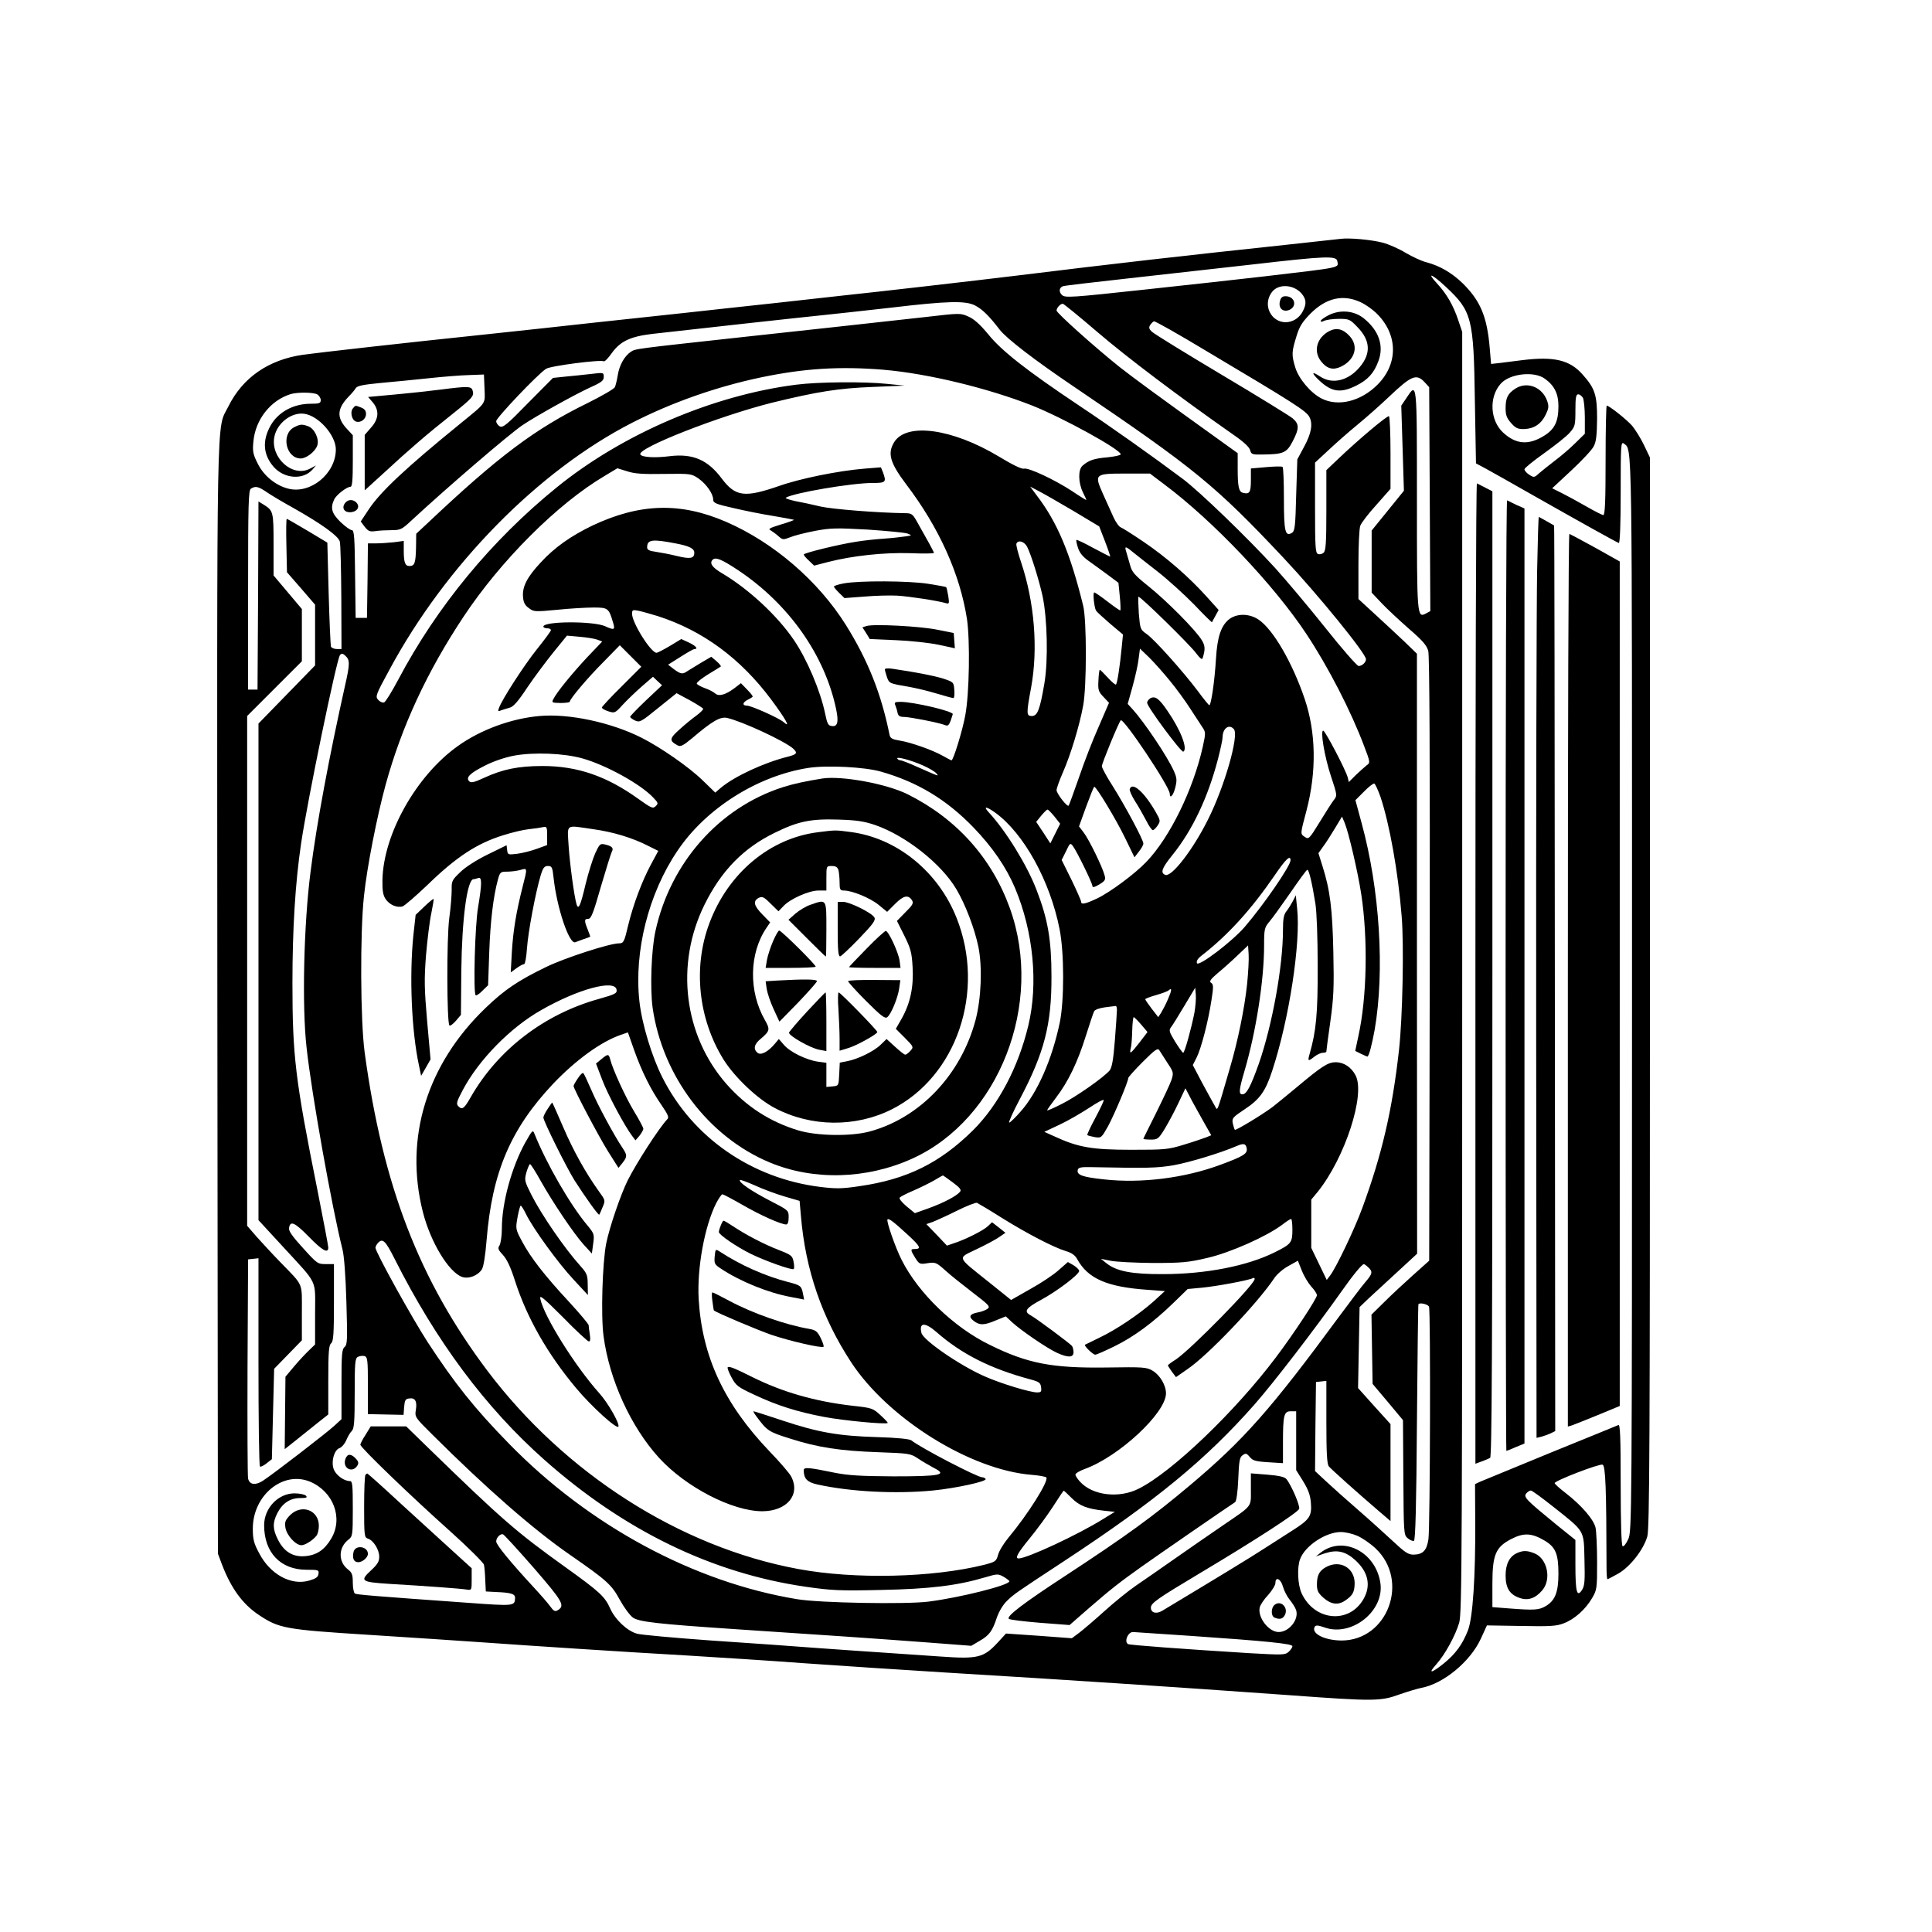<?xml version="1.0" standalone="no"?>
<!DOCTYPE svg PUBLIC "-//W3C//DTD SVG 20010904//EN"
 "http://www.w3.org/TR/2001/REC-SVG-20010904/DTD/svg10.dtd">
<svg version="1.0" xmlns="http://www.w3.org/2000/svg"
 width="1024pt" height="1024pt" viewBox="0 0 1024 1024"
 preserveAspectRatio="xMidYMid meet">
<g transform="translate(0,1024) scale(0.1,-0.1)"
fill="#000000" stroke="none">
<path d="M7105 8974 c-16 -2 -136 -15 -265 -29 -591 -63 -924 -101 -1445 -165
-204 -25 -769 -90 -915 -105 -25 -3 -187 -21 -360 -40 -173 -19 -400 -43 -505
-55 -104 -11 -314 -34 -465 -50 -151 -17 -421 -46 -600 -65 -413 -43 -853 -93
-942 -105 -184 -26 -322 -121 -398 -275 -64 -129 -60 87 -58 -3142 l3 -2938
21 -56 c49 -128 110 -211 195 -268 108 -72 139 -78 584 -106 220 -14 492 -32
605 -40 266 -19 756 -51 1090 -70 146 -9 418 -26 605 -40 187 -13 529 -36 760
-50 647 -39 1193 -75 1821 -120 448 -33 482 -32 581 4 43 15 96 31 117 35 117
22 259 139 315 261 l32 70 181 -3 c153 -3 188 -1 226 14 56 21 115 73 150 133
26 44 27 51 27 191 0 80 -4 162 -8 182 -9 43 -74 119 -158 184 -33 25 -59 49
-59 53 0 13 237 104 254 98 16 -6 20 -128 21 -545 0 -34 2 -62 5 -62 3 0 29
14 58 30 63 37 132 125 153 196 12 42 14 474 14 2884 l0 2835 -31 65 c-17 36
-46 82 -63 103 -31 35 -122 107 -135 107 -3 0 -6 -130 -6 -290 0 -212 -3 -290
-12 -290 -6 0 -45 20 -87 44 -42 24 -100 56 -130 71 l-54 27 102 95 c56 52
109 109 118 127 13 24 17 58 18 146 0 126 -11 161 -76 234 -68 78 -152 98
-321 77 -40 -5 -94 -12 -119 -15 l-46 -5 -7 84 c-14 166 -49 250 -143 343 -58
56 -121 93 -193 112 -25 6 -74 29 -110 50 -36 22 -91 46 -122 54 -63 16 -176
26 -223 20z m-17 -118 c7 -37 28 -32 -388 -81 -118 -14 -403 -45 -634 -70
-388 -42 -420 -44 -437 -29 -18 17 -16 39 5 47 7 3 161 21 342 41 181 20 482
54 669 75 382 44 438 46 443 17z m576 -137 c137 -128 147 -165 153 -599 l6
-336 56 -30 c31 -17 143 -80 248 -140 247 -140 441 -248 453 -252 6 -2 10 97
10 268 0 252 1 271 17 259 45 -38 43 89 43 -2921 0 -2802 -1 -2844 -20 -2886
-11 -24 -24 -41 -30 -37 -6 4 -10 120 -10 327 0 252 -3 319 -12 315 -7 -3
-168 -69 -358 -146 -190 -78 -358 -147 -374 -154 l-28 -13 1 -194 c2 -297 -13
-513 -38 -580 -29 -75 -66 -126 -129 -177 -66 -53 -86 -56 -39 -4 45 50 101
152 121 220 15 50 16 375 16 3448 l0 3394 -21 62 c-26 78 -61 139 -112 194
-59 64 -28 52 47 -18z m-766 -34 c26 -31 28 -55 7 -95 -32 -62 -109 -77 -156
-31 -35 36 -39 89 -9 131 33 47 114 44 158 -5z m312 -46 c25 -11 62 -37 83
-57 117 -112 120 -269 8 -381 -89 -89 -209 -118 -297 -73 -58 30 -121 105
-139 165 -20 66 -19 82 6 163 17 56 31 77 77 124 82 81 170 101 262 59z
m-2042 -18 c39 -20 76 -57 131 -129 37 -47 183 -160 401 -307 632 -428 742
-518 1104 -903 183 -195 436 -506 436 -536 0 -17 -21 -36 -39 -36 -9 1 -88 91
-176 202 -88 110 -208 253 -266 317 -147 161 -400 405 -489 472 -170 127 -376
273 -550 389 -277 185 -411 290 -482 378 -43 52 -75 81 -105 94 -42 19 -45 19
-225 -2 -391 -43 -558 -62 -958 -105 -594 -65 -581 -63 -607 -80 -34 -23 -61
-72 -69 -125 -4 -25 -11 -53 -15 -62 -5 -10 -70 -47 -144 -84 -280 -137 -474
-283 -849 -637 l-60 -56 -1 -74 c-2 -81 -7 -97 -35 -97 -23 0 -30 19 -30 82
l0 51 -52 -7 c-29 -3 -72 -6 -95 -6 l-43 0 -2 -197 -3 -198 -30 0 -30 0 -3
233 c-2 196 -5 232 -17 232 -8 0 -35 19 -60 43 -47 46 -55 74 -34 119 11 25
67 68 87 68 9 0 12 38 12 136 l0 137 -35 38 c-51 57 -48 103 12 166 16 16 33
36 38 45 8 13 37 19 130 28 66 6 181 17 255 25 74 8 171 16 215 17 l80 3 3
-74 c3 -85 13 -71 -128 -186 -289 -235 -423 -361 -485 -454 l-43 -65 21 -28
c19 -24 27 -27 57 -23 19 3 58 5 85 5 46 0 55 4 100 46 193 179 525 464 595
511 71 48 277 162 357 199 61 27 73 37 73 56 0 24 -1 24 -67 16 -38 -4 -98
-11 -135 -14 l-67 -7 -132 -133 c-113 -116 -133 -132 -150 -124 -10 6 -19 18
-19 28 0 17 220 249 264 277 23 16 290 50 306 40 5 -3 24 17 43 44 45 62 97
87 212 101 210 24 809 90 910 100 61 6 220 24 355 39 303 36 397 38 448 12z
m651 -143 c154 -132 431 -341 718 -542 54 -37 85 -66 89 -82 6 -22 11 -24 63
-23 113 1 130 8 162 69 36 69 36 92 0 123 -16 13 -186 118 -378 232 -191 114
-357 216 -368 227 -15 14 -17 22 -9 35 6 9 15 18 20 20 6 2 133 -70 284 -161
464 -276 523 -314 540 -346 19 -36 11 -86 -27 -156 l-37 -69 -6 -189 c-4 -164
-7 -190 -22 -200 -36 -22 -43 5 -43 179 0 90 -3 166 -7 170 -3 4 -43 3 -87 -1
l-81 -7 0 -62 c0 -65 -7 -76 -42 -67 -22 5 -28 32 -28 128 l0 82 -82 59 c-351
252 -473 342 -543 397 -128 102 -335 287 -335 300 0 14 20 36 33 36 5 0 89
-69 186 -152z m-1134 -198 c233 -20 551 -97 787 -190 165 -66 468 -233 468
-258 0 -5 -32 -12 -71 -16 -71 -6 -99 -16 -131 -44 -25 -21 -23 -92 2 -142 11
-22 19 -40 17 -40 -2 0 -35 20 -73 46 -93 61 -233 127 -257 120 -12 -3 -60 20
-134 65 -247 148 -489 181 -554 75 -36 -59 -22 -109 64 -223 175 -230 285
-476 322 -713 17 -115 13 -397 -9 -512 -14 -78 -63 -238 -73 -238 -2 0 -23 11
-46 24 -55 31 -171 72 -230 81 -37 6 -48 12 -52 29 -44 219 -115 397 -232 584
-146 233 -383 437 -634 546 -242 105 -457 99 -708 -19 -116 -56 -201 -116
-274 -195 -73 -78 -99 -129 -95 -182 2 -31 10 -46 31 -61 26 -20 32 -20 150
-9 67 7 154 12 193 12 77 0 81 -3 104 -82 11 -37 5 -39 -43 -17 -63 28 -327
27 -327 -2 0 -5 9 -9 20 -9 11 0 20 -4 20 -10 0 -5 -34 -51 -75 -102 -67 -84
-184 -264 -201 -312 -6 -16 -4 -18 12 -11 10 4 31 10 45 14 19 4 45 33 95 109
38 56 101 140 139 187 l70 86 67 -6 c37 -3 79 -10 93 -15 l27 -10 -81 -85
c-79 -85 -158 -181 -178 -220 -10 -19 -8 -20 38 -21 27 0 49 3 49 7 0 14 93
125 179 211 l86 88 57 -57 57 -57 -104 -104 c-58 -57 -105 -108 -105 -112 0
-5 15 -14 34 -20 34 -11 36 -10 77 35 23 25 69 69 101 97 l59 51 24 -23 24
-22 -85 -80 c-46 -44 -84 -83 -84 -87 0 -5 12 -13 26 -20 25 -11 32 -7 123 67
l97 78 69 -37 c38 -21 71 -42 72 -46 1 -4 -15 -20 -35 -35 -21 -15 -62 -48
-90 -74 -55 -49 -56 -60 -10 -85 15 -8 29 -1 76 38 108 92 149 115 185 108 80
-18 304 -122 350 -162 26 -24 21 -31 -25 -43 -128 -32 -284 -104 -358 -166
l-29 -25 -68 66 c-72 70 -222 174 -323 225 -161 81 -384 129 -540 115 -150
-13 -313 -73 -433 -159 -221 -157 -395 -467 -400 -710 -1 -55 3 -80 16 -100
21 -32 61 -49 91 -40 11 4 70 55 131 113 153 149 263 221 402 264 44 14 105
29 135 32 29 3 63 8 76 11 20 4 22 1 22 -45 l0 -50 -52 -19 c-29 -11 -76 -23
-105 -27 -50 -6 -52 -6 -55 19 l-3 26 -100 -49 c-59 -29 -119 -67 -146 -94
-43 -41 -46 -47 -45 -93 0 -27 -5 -95 -13 -152 -14 -106 -13 -553 1 -567 4 -4
19 7 34 24 l27 32 2 232 c3 277 31 487 65 487 5 0 15 3 24 6 21 8 21 -27 0
-154 -17 -96 -26 -453 -13 -467 4 -3 20 7 36 24 l30 29 6 174 c6 165 21 293
46 386 11 40 14 42 49 42 20 0 52 4 70 9 38 11 38 13 12 -89 -34 -134 -50
-231 -57 -344 l-6 -110 30 22 c17 12 35 22 41 22 5 0 12 37 15 83 6 87 45 294
72 385 13 43 20 52 39 52 21 0 24 -6 30 -62 17 -159 83 -355 115 -342 9 3 30
11 46 17 17 5 31 11 33 12 1 1 -5 18 -13 38 -19 47 -19 57 3 57 15 0 27 31 66
168 27 92 53 175 58 186 12 21 3 31 -35 40 -26 6 -29 3 -52 -46 -13 -29 -36
-102 -51 -163 -27 -115 -38 -140 -48 -109 -13 45 -35 208 -42 307 -7 124 -22
114 131 92 107 -15 208 -46 292 -89 l52 -26 -40 -74 c-47 -88 -93 -211 -119
-318 -21 -90 -25 -98 -49 -98 -50 0 -287 -77 -386 -125 -150 -73 -220 -120
-321 -217 -312 -299 -432 -690 -333 -1081 40 -159 137 -320 208 -345 34 -12
83 6 105 40 9 15 18 70 25 155 29 359 127 589 352 828 120 126 253 223 359
260 l38 13 32 -91 c41 -116 90 -214 146 -294 34 -50 41 -65 31 -75 -43 -45
-162 -229 -210 -324 -36 -72 -96 -246 -114 -334 -20 -102 -29 -383 -14 -493
31 -231 144 -479 294 -644 143 -156 389 -283 548 -283 130 1 202 87 153 183
-9 18 -61 78 -115 134 -241 252 -358 503 -376 808 -9 164 31 385 93 508 14 26
28 47 33 47 4 0 52 -25 106 -56 95 -55 205 -104 232 -104 8 0 13 13 13 38 0
37 0 37 -103 90 -96 50 -165 97 -155 108 3 2 38 -11 79 -29 41 -19 111 -45
155 -58 l82 -24 7 -80 c24 -285 111 -538 266 -775 196 -299 632 -571 957 -597
40 -3 75 -10 78 -14 12 -21 -97 -194 -201 -319 -25 -30 -50 -71 -55 -91 -10
-35 -14 -37 -74 -53 -274 -68 -685 -78 -986 -22 -626 116 -1236 506 -1647
1051 -361 480 -554 980 -650 1685 -23 168 -25 637 -4 830 16 154 69 423 115
591 85 309 219 598 412 889 198 299 499 600 748 747 l68 41 52 -16 c39 -13 84
-16 196 -14 141 2 145 1 182 -24 42 -30 78 -81 78 -112 0 -18 14 -24 108 -45
59 -14 154 -33 212 -42 58 -10 107 -19 108 -20 2 -2 -29 -13 -69 -25 -62 -19
-70 -24 -53 -32 10 -6 29 -20 41 -31 21 -18 24 -19 60 -5 21 9 80 24 132 34
85 16 113 16 280 7 102 -7 197 -16 211 -21 25 -10 24 -10 -10 -15 -19 -3 -71
-9 -115 -12 -44 -3 -109 -10 -145 -16 -93 -14 -280 -60 -280 -68 0 -4 12 -19
28 -33 l27 -26 73 19 c133 34 297 51 435 47 70 -3 127 -2 127 1 0 6 -32 64
-91 168 -22 39 -28 43 -64 43 -145 2 -382 21 -445 35 -41 10 -102 23 -135 29
-33 7 -55 15 -50 18 43 26 350 78 459 78 71 0 75 4 56 56 l-11 27 -87 -7
c-136 -11 -340 -52 -453 -92 -183 -63 -231 -57 -304 40 -74 99 -153 133 -276
118 -78 -10 -146 -6 -155 9 -20 33 420 205 700 275 238 58 350 76 531 83 l170
7 -90 9 c-121 13 -368 11 -485 -4 -442 -56 -922 -262 -1270 -545 -345 -280
-635 -632 -839 -1018 -34 -64 -68 -119 -75 -121 -8 -3 -22 3 -31 13 -17 18
-14 26 59 160 299 556 790 1055 1286 1309 211 108 447 191 685 241 231 48 418
59 650 40z m3504 -48 c50 -36 71 -80 71 -144 0 -81 -19 -122 -75 -157 -83 -52
-150 -47 -219 17 -68 64 -75 186 -13 257 47 55 179 70 236 27z m-638 -18 l24
-26 3 -593 3 -594 -22 -12 c-49 -26 -49 -21 -49 603 0 634 1 624 -56 538 l-27
-40 7 -225 7 -226 -85 -105 -86 -106 0 -164 0 -165 53 -56 c28 -30 94 -91 145
-136 72 -62 94 -88 102 -117 7 -25 9 -584 8 -1635 l-3 -1597 -85 -76 c-47 -42
-116 -106 -153 -143 l-68 -67 3 -183 3 -184 81 -96 80 -96 2 -304 c2 -298 2
-304 23 -322 12 -10 27 -16 33 -14 8 3 13 187 16 628 3 343 6 625 8 627 9 9
51 -1 56 -14 9 -23 6 -1169 -3 -1232 -9 -60 -29 -81 -79 -82 -28 0 -46 12
-110 72 -43 40 -127 116 -187 168 -60 52 -135 119 -167 149 l-58 54 2 236 3
236 28 3 27 3 0 -218 c0 -161 3 -223 13 -235 12 -15 153 -141 265 -237 l62
-53 0 257 0 257 -86 95 -86 96 4 214 4 215 49 47 c28 25 96 89 153 141 l103
95 -1 1590 0 1590 -67 65 c-38 36 -108 101 -156 145 l-87 80 0 182 c0 100 4
193 10 207 5 14 43 64 85 110 l75 85 0 190 c0 104 -4 192 -8 195 -9 5 -163
-125 -269 -226 l-63 -60 0 -213 c0 -176 -3 -215 -15 -225 -8 -7 -22 -10 -30
-6 -13 5 -15 40 -15 244 l0 240 68 63 c37 35 108 98 157 138 50 41 124 107
165 146 121 115 147 126 191 79z m-5870 -64 c10 -6 19 -20 19 -30 0 -17 -7
-20 -54 -20 -90 0 -170 -43 -211 -114 -46 -81 -41 -156 16 -221 56 -63 155
-70 205 -14 l19 22 -34 -18 c-91 -46 -208 59 -187 169 14 73 90 132 158 123
76 -10 168 -114 168 -189 0 -128 -134 -238 -252 -208 -68 17 -132 70 -163 135
-24 47 -27 64 -22 114 10 117 91 219 197 252 37 11 119 10 141 -1z m6709 -19
c5 -11 10 -58 10 -105 l0 -85 -51 -50 c-27 -27 -76 -69 -107 -92 -31 -24 -69
-54 -84 -67 -26 -24 -28 -24 -53 -8 -14 9 -25 22 -25 29 0 6 48 45 106 86 57
41 118 89 134 108 28 32 30 39 30 118 0 68 3 85 15 85 8 0 19 -9 25 -19z
m-2218 -459 c258 -193 579 -531 752 -792 116 -175 236 -408 306 -594 33 -86
33 -89 14 -102 -10 -8 -36 -31 -57 -51 l-38 -38 -6 25 c-9 36 -117 243 -129
247 -18 6 6 -138 41 -243 33 -99 33 -101 14 -125 -10 -13 -44 -66 -75 -117
-54 -88 -58 -92 -78 -78 -25 17 -25 13 9 141 54 207 50 414 -10 591 -66 194
-167 367 -243 419 -51 35 -119 35 -161 0 -40 -35 -59 -92 -66 -205 -7 -119
-26 -251 -36 -248 -3 2 -31 35 -60 75 -79 105 -232 276 -272 303 -33 23 -34
26 -41 108 -3 47 -4 87 -2 89 6 7 275 -256 307 -301 19 -25 30 -34 33 -25 15
47 14 67 -5 97 -31 52 -186 208 -281 284 -75 60 -89 77 -98 112 -6 22 -15 53
-20 69 -11 34 -6 34 34 1 17 -14 76 -60 131 -103 55 -43 142 -122 194 -175 51
-54 94 -96 95 -94 0 2 9 17 18 34 l17 31 -62 69 c-94 105 -216 211 -334 291
-59 40 -114 75 -123 78 -9 3 -26 27 -38 53 -12 26 -37 82 -56 124 -47 106 -45
108 122 108 l127 0 77 -58z m-4759 -40 c23 -16 87 -54 143 -85 149 -84 237
-148 245 -177 4 -14 7 -148 8 -297 l1 -273 -25 0 c-14 0 -28 6 -31 13 -2 7 -8
134 -12 282 l-7 269 -105 63 c-58 34 -107 63 -110 63 -3 0 -4 -64 -2 -142 l3
-141 75 -86 74 -86 0 -161 0 -161 -150 -154 -150 -154 0 -1316 0 -1316 128
-139 c191 -208 172 -169 172 -358 l0 -162 -31 -30 c-17 -16 -53 -54 -79 -85
l-47 -56 -2 -192 -2 -192 58 46 c32 26 84 67 116 93 l57 45 0 182 c0 150 3
185 15 195 12 10 15 47 15 216 l0 204 -44 0 c-42 0 -46 3 -120 85 -56 61 -77
91 -74 106 6 41 29 31 104 -45 73 -75 104 -92 104 -58 0 9 -27 150 -59 312
-116 578 -131 704 -131 1090 0 286 15 531 46 740 34 230 188 975 206 998 9 10
15 9 29 -4 24 -22 24 -43 -2 -157 -84 -376 -151 -733 -183 -988 -36 -278 -46
-712 -21 -932 27 -248 135 -850 190 -1068 9 -34 17 -140 21 -280 6 -201 5
-225 -9 -238 -15 -12 -17 -39 -17 -198 l0 -185 -38 -35 c-40 -37 -320 -253
-378 -291 -40 -26 -71 -22 -79 11 -3 12 -4 279 -3 592 l3 570 28 3 27 3 0
-550 c0 -302 3 -552 8 -554 4 -3 20 5 35 17 l28 22 6 240 6 239 74 76 73 75 0
146 c0 165 11 139 -114 268 -40 41 -96 102 -125 134 l-51 59 0 1351 0 1351
145 145 145 145 0 138 0 139 -75 89 -75 89 0 163 c0 174 -1 180 -52 212 l-28
17 -2 -498 -3 -499 -25 0 -25 0 0 528 c0 458 2 529 15 537 24 15 39 12 83 -18z
m4273 -98 l140 -84 31 -80 c17 -44 29 -80 27 -80 -2 0 -43 21 -90 46 -47 26
-87 45 -89 42 -2 -2 2 -22 9 -43 10 -29 28 -49 63 -73 26 -19 71 -51 99 -72
l52 -39 7 -71 c4 -39 5 -73 3 -75 -2 -2 -32 19 -67 46 -35 27 -67 49 -71 49
-9 0 -1 -78 9 -96 3 -6 37 -37 74 -69 l69 -58 -7 -71 c-9 -94 -23 -187 -30
-194 -3 -3 -22 13 -43 36 -21 23 -40 42 -43 42 -2 0 -6 -25 -7 -56 -3 -51 0
-60 27 -88 l29 -31 -54 -125 c-31 -69 -78 -190 -105 -270 -28 -79 -52 -147
-55 -150 -8 -8 -63 63 -64 82 0 9 15 52 34 95 41 93 88 249 107 353 19 101 19
455 0 530 -68 277 -137 442 -246 584 l-35 47 42 -22 c24 -12 106 -59 184 -105z
m-2106 -174 c74 -14 100 -27 100 -50 0 -30 -21 -34 -92 -17 -35 9 -84 18 -110
22 -36 5 -48 10 -48 24 0 41 26 45 150 21z m1864 -18 c21 -41 63 -176 82 -262
25 -120 30 -337 10 -459 -24 -142 -37 -176 -67 -176 -29 0 -30 11 -4 150 38
207 18 453 -53 665 -16 47 -27 91 -25 98 8 22 42 13 57 -16z m-1532 -124 c270
-180 460 -451 520 -738 14 -68 7 -93 -24 -88 -18 2 -24 13 -34 63 -25 122 -97
292 -167 394 -88 129 -239 269 -379 352 -53 31 -69 54 -51 72 16 16 47 3 135
-55z m-424 -244 c238 -77 437 -224 599 -441 78 -105 107 -157 66 -120 -24 21
-171 87 -194 87 -26 0 -24 17 4 31 12 6 24 13 26 16 3 2 -10 19 -29 38 l-33
34 -31 -24 c-50 -38 -86 -48 -106 -30 -9 8 -34 21 -55 28 -21 8 -40 18 -42 24
-2 5 25 27 59 48 35 21 65 40 68 42 3 3 -7 15 -23 29 l-27 23 -53 -31 c-28
-17 -61 -37 -72 -44 -27 -19 -36 -18 -73 9 l-31 24 65 41 c36 23 69 42 75 42
22 0 6 18 -31 35 l-39 18 -61 -37 c-34 -20 -65 -36 -70 -36 -30 0 -130 159
-130 207 0 20 4 22 33 16 17 -3 65 -17 105 -29z m2714 -344 c34 -41 81 -106
106 -145 25 -38 54 -83 64 -98 19 -28 19 -31 3 -105 -51 -228 -175 -481 -299
-610 -60 -63 -192 -161 -261 -194 -64 -30 -85 -34 -85 -17 0 6 -23 58 -51 116
l-52 105 23 46 c21 45 23 46 37 27 21 -28 103 -196 103 -211 0 -9 11 -7 36 8
30 18 35 25 29 47 -10 42 -83 192 -111 228 l-25 33 38 105 c21 57 40 105 43
105 11 0 115 -172 162 -269 l51 -105 23 30 c13 16 24 35 24 43 0 20 -97 201
-164 307 -31 48 -56 95 -56 103 0 15 88 229 100 243 13 17 260 -352 260 -389
0 -30 19 -9 29 32 10 40 9 52 -8 90 -33 74 -154 255 -219 327 l-25 27 26 93
c14 51 29 117 32 147 l7 53 50 -48 c27 -27 77 -83 110 -124z m338 -255 c28
-33 -50 -306 -138 -480 -80 -160 -192 -305 -226 -292 -27 11 -18 36 38 105
107 133 188 305 241 507 14 54 25 106 25 117 0 48 35 73 60 43z m-3452 -155
c124 -35 308 -136 375 -208 26 -27 27 -31 12 -45 -14 -14 -22 -11 -92 39 -168
121 -324 174 -507 174 -128 0 -211 -17 -309 -62 -52 -24 -70 -29 -80 -19 -20
20 4 43 83 83 45 23 107 44 155 53 104 19 265 13 363 -15z m1804 -37 c32 -14
63 -33 70 -41 15 -18 21 -20 -97 32 -44 20 -85 36 -92 36 -6 0 -14 4 -17 9 -9
14 73 -8 136 -36z m-222 -33 c193 -55 347 -148 490 -296 101 -105 173 -210
220 -321 97 -231 124 -506 70 -730 -53 -220 -158 -419 -292 -553 -176 -174
-351 -261 -603 -297 -93 -14 -125 -14 -207 -4 -364 45 -677 262 -837 580 -56
110 -109 285 -122 404 -29 264 48 571 202 798 150 224 424 397 694 439 98 15
299 5 385 -20z m2647 -134 c48 -145 93 -394 112 -631 13 -152 5 -542 -14 -710
-36 -322 -91 -556 -195 -839 -42 -114 -137 -312 -169 -355 l-19 -25 -41 85
-41 85 0 128 0 128 34 41 c144 179 254 515 201 617 -22 43 -62 70 -105 70 -42
0 -74 -21 -210 -135 -47 -39 -103 -85 -125 -102 -53 -40 -195 -126 -200 -121
-3 3 -7 18 -11 34 -5 27 -1 32 62 74 81 53 112 97 147 205 90 273 152 679 132
861 l-7 69 -15 -30 c-9 -17 -24 -41 -34 -54 -15 -18 -19 -41 -19 -100 0 -193
-57 -505 -128 -709 -44 -123 -65 -162 -87 -162 -20 0 -19 21 10 120 62 209
105 484 105 669 0 87 2 95 28 126 15 17 65 87 111 153 46 67 86 122 90 122 9
0 25 -68 43 -180 7 -44 12 -181 12 -330 1 -251 -8 -345 -43 -467 -11 -38 -8
-40 26 -13 14 11 34 20 44 20 11 0 19 3 19 7 0 4 9 75 21 158 18 128 20 183
16 370 -5 228 -17 327 -58 456 l-21 67 24 34 c14 18 42 62 63 97 l38 63 14
-33 c21 -51 70 -260 88 -379 36 -236 30 -547 -15 -750 l-17 -80 30 -15 c17 -8
32 -15 34 -15 8 0 23 55 39 142 54 312 27 744 -69 1095 l-33 122 45 45 c25 26
50 45 55 43 5 -2 20 -34 33 -71z m-2041 -84 c151 -110 290 -362 340 -617 25
-125 25 -379 1 -495 -41 -195 -118 -371 -208 -472 -28 -32 -55 -58 -60 -58 -5
0 20 56 56 124 130 246 169 396 168 651 0 193 -19 303 -79 458 -50 131 -161
311 -252 410 -33 35 -16 35 34 -1z m313 -20 l30 -38 -26 -52 -26 -52 -37 57
-38 57 26 32 c15 18 30 33 34 33 3 1 20 -16 37 -37z m1251 -232 c0 -29 -140
-233 -242 -352 -67 -78 -246 -214 -254 -193 -4 10 4 24 22 38 142 110 264 244
391 429 58 85 83 109 83 78z m-230 -655 c-14 -132 -49 -302 -91 -445 -74 -253
-64 -228 -81 -200 -8 14 -38 68 -66 120 l-50 95 20 39 c24 47 62 192 79 305
11 70 11 84 -2 92 -11 7 -4 18 36 52 28 23 75 65 105 94 l55 52 3 -47 c2 -26
-2 -96 -8 -157z m-3342 -31 c3 -19 -8 -24 -92 -48 -290 -80 -537 -269 -681
-521 -34 -60 -45 -69 -65 -49 -13 13 -11 23 23 87 84 159 252 331 415 423 195
112 392 165 400 108z m2922 -51 c-11 -26 -28 -58 -36 -71 l-15 -23 -35 45
c-19 25 -34 47 -34 50 0 3 26 13 58 22 31 9 61 20 66 25 19 17 17 0 -4 -48z
m141 -69 c-16 -82 -52 -214 -60 -214 -3 0 -22 26 -42 58 -32 53 -35 61 -22 78
8 10 40 62 71 114 l57 95 3 -37 c2 -21 -2 -63 -7 -94z m-411 14 c0 -12 -5 -85
-11 -163 -8 -103 -16 -145 -28 -159 -32 -37 -177 -139 -253 -177 -43 -22 -78
-37 -78 -34 0 3 21 33 47 67 65 85 115 189 158 327 20 64 40 123 44 131 5 9
29 17 57 21 27 3 52 7 57 7 4 1 7 -8 7 -20z m129 -79 l33 -39 -42 -55 c-47
-60 -55 -66 -47 -32 4 12 7 55 8 95 1 39 5 72 8 71 3 0 21 -18 40 -40z m139
-203 c32 -48 33 -52 21 -90 -7 -21 -44 -99 -81 -174 -37 -74 -68 -136 -68
-138 0 -2 18 -4 39 -4 37 0 41 3 75 58 19 32 52 93 72 136 l37 78 36 -69 c21
-37 51 -93 69 -124 l32 -56 -27 -11 c-16 -6 -68 -24 -118 -39 -85 -26 -101
-27 -280 -27 -206 0 -281 13 -404 70 l-56 25 81 38 c45 21 115 62 158 90 42
28 76 46 76 40 0 -7 -21 -50 -46 -97 -25 -46 -43 -86 -41 -88 3 -3 20 -7 40
-11 34 -5 35 -4 70 58 33 61 107 236 107 255 0 5 35 44 77 86 66 66 80 75 88
61 6 -9 25 -39 43 -67z m420 -454 c4 -27 -19 -41 -138 -85 -190 -71 -422 -100
-618 -78 -113 12 -145 23 -140 49 3 14 15 17 68 16 306 -6 350 -5 440 10 85
15 252 66 335 102 37 16 49 13 53 -14z m-1558 -179 c39 -29 47 -40 38 -50 -19
-23 -89 -59 -166 -87 l-73 -26 -45 37 c-27 23 -40 41 -35 46 6 6 38 22 73 37
35 15 83 39 108 53 25 15 46 27 48 27 1 0 25 -17 52 -37z m260 -188 c135 -84
274 -156 339 -176 31 -9 49 -22 60 -42 57 -104 158 -148 371 -163 l94 -7 -59
-54 c-76 -68 -199 -151 -290 -194 -38 -19 -72 -35 -74 -36 -8 -5 42 -53 54
-53 7 0 52 20 101 44 103 50 207 127 314 231 l75 73 75 7 c76 7 254 40 271 51
5 3 9 0 9 -5 0 -29 -337 -372 -417 -426 -24 -15 -43 -29 -43 -32 0 -2 10 -17
21 -33 l22 -29 59 41 c109 73 370 347 461 482 14 22 48 51 76 66 l50 28 21
-53 c11 -28 34 -66 50 -84 17 -18 30 -38 30 -46 0 -17 -122 -203 -218 -330
-215 -286 -550 -607 -726 -695 -104 -53 -244 -37 -311 36 -14 15 -25 32 -25
38 0 7 22 20 49 30 181 65 431 297 431 401 0 43 -32 97 -71 120 -32 19 -49 20
-244 17 -288 -4 -419 21 -619 120 -191 93 -378 274 -467 450 -33 65 -83 208
-75 215 7 7 33 -13 109 -83 65 -60 72 -74 35 -74 -23 0 -23 -5 3 -47 21 -33
24 -35 66 -28 41 6 46 4 94 -39 27 -25 93 -77 145 -117 86 -66 94 -74 78 -86
-10 -7 -32 -16 -51 -19 -44 -8 -51 -23 -22 -45 31 -24 55 -24 118 3 l52 21 32
-30 c46 -43 188 -140 239 -163 59 -27 88 -26 88 3 0 12 -4 27 -8 33 -9 12
-190 147 -220 163 -37 20 -25 38 55 81 85 46 203 135 203 154 0 6 -14 20 -30
30 l-30 17 -49 -43 c-26 -24 -94 -69 -150 -100 l-102 -58 -117 94 c-174 139
-169 125 -68 174 47 22 101 51 120 64 l35 24 -35 28 -36 28 -22 -21 c-24 -23
-120 -71 -179 -90 l-38 -13 -54 57 -55 57 32 11 c18 7 76 33 128 59 52 26 101
45 108 43 6 -3 66 -38 132 -80z m1540 -63 c0 -68 -6 -76 -95 -120 -145 -72
-365 -115 -590 -115 -165 -1 -248 15 -301 58 l-29 23 50 -10 c28 -6 129 -11
225 -12 155 0 188 3 290 27 121 28 312 113 395 175 22 17 43 31 48 31 4 1 7
-25 7 -57z m-4760 -151 c222 -441 483 -791 795 -1068 423 -375 888 -601 1385
-673 138 -20 183 -22 400 -17 257 5 404 23 552 67 64 19 68 19 97 3 17 -10 31
-21 31 -24 0 -21 -263 -87 -430 -108 -119 -15 -577 -7 -695 13 -548 90 -1103
390 -1526 823 -184 188 -288 319 -432 539 -83 128 -277 478 -277 501 0 6 7 19
16 28 23 22 38 7 84 -84z m5162 -48 c25 -23 23 -34 -16 -79 -18 -21 -80 -103
-137 -180 -362 -492 -506 -656 -794 -898 -195 -164 -332 -264 -660 -479 -222
-145 -312 -214 -298 -227 4 -5 79 -14 165 -21 l157 -12 103 90 c120 104 163
137 278 219 87 62 476 330 496 342 7 4 14 51 17 121 4 97 7 117 23 128 17 12
21 11 38 -9 15 -19 30 -24 97 -28 l79 -5 0 106 c0 148 5 169 41 169 l29 0 0
-156 0 -156 37 -59 c27 -44 38 -74 41 -114 6 -70 -7 -89 -95 -145 -37 -24
-106 -68 -153 -98 -69 -45 -243 -151 -541 -330 -31 -18 -59 -10 -59 17 0 24
29 45 265 186 290 173 515 319 521 338 5 17 -41 125 -68 158 -9 11 -39 18
-100 23 l-88 7 0 -84 c0 -98 12 -82 -150 -193 -63 -43 -176 -121 -250 -173
-74 -52 -168 -117 -209 -145 -41 -28 -116 -89 -168 -136 -52 -47 -112 -98
-133 -114 l-39 -29 -174 13 -175 12 -43 -47 c-75 -81 -105 -89 -302 -75 -78 5
-209 14 -292 20 -82 5 -244 17 -360 25 -115 9 -370 27 -565 40 -195 14 -372
30 -393 36 -52 14 -116 74 -143 134 -28 63 -55 88 -239 220 -259 186 -332 249
-726 632 l-116 113 -94 0 -94 0 -27 -44 c-16 -24 -28 -48 -28 -53 0 -15 269
-274 475 -458 96 -86 177 -167 180 -178 3 -12 6 -49 7 -82 l3 -60 55 -3 c78
-3 100 -10 100 -30 -1 -45 -3 -45 -251 -27 -504 36 -588 43 -598 49 -6 4 -11
30 -11 58 0 42 -4 53 -26 70 -52 41 -51 115 2 157 23 18 24 22 24 165 0 125
-2 146 -15 146 -31 0 -72 30 -85 60 -17 40 1 106 30 115 11 4 27 22 35 41 8
19 21 42 30 50 12 13 15 47 15 199 0 160 2 185 16 193 9 5 25 7 35 5 17 -5 19
-18 19 -157 l0 -151 95 -2 94 -2 3 42 c3 36 7 43 27 45 31 5 43 -15 35 -61 -6
-37 -4 -40 88 -131 285 -284 537 -504 728 -636 196 -136 221 -158 265 -239 22
-40 53 -82 69 -94 32 -23 128 -34 546 -62 399 -26 790 -53 1026 -71 l222 -17
44 26 c52 30 68 52 92 125 11 31 32 67 53 87 37 36 44 41 303 211 485 319 753
539 1010 831 102 116 320 400 460 598 61 87 109 145 119 145 2 0 13 -7 23 -17z
m-2291 -341 c135 -119 290 -197 504 -254 43 -12 50 -17 53 -41 3 -23 0 -27
-21 -27 -38 0 -192 47 -278 85 -132 58 -325 191 -335 230 -14 56 18 58 77 7z
m-3318 -795 c124 -52 177 -193 113 -301 -35 -60 -77 -89 -140 -94 -64 -5 -111
24 -143 88 -28 55 -29 89 -3 140 27 53 68 80 121 80 34 0 40 3 30 13 -6 6 -34
12 -60 12 -86 0 -161 -78 -161 -169 0 -145 87 -236 225 -236 63 0 66 -1 63
-22 -2 -17 -14 -25 -48 -35 -97 -29 -209 33 -267 146 -28 52 -33 74 -33 129 0
177 160 308 303 249z m4036 -86 c42 -42 82 -58 173 -68 l57 -6 -62 -38 c-131
-82 -403 -209 -448 -209 -21 0 -5 29 59 107 37 45 92 120 122 166 30 47 56 86
58 86 1 1 20 -17 41 -38z m2551 -45 c173 -137 164 -123 168 -282 3 -114 1
-139 -13 -161 -27 -41 -35 -12 -35 133 l0 132 -97 78 c-164 134 -179 149 -164
168 7 9 19 16 25 16 6 0 58 -38 116 -84z m-1036 -156 c26 -11 68 -40 96 -66
183 -171 66 -489 -180 -489 -92 1 -163 38 -141 74 6 8 18 7 52 -5 144 -51 319
89 295 238 -26 164 -198 250 -316 159 l-25 -20 47 16 c64 21 109 11 160 -35
70 -63 86 -135 45 -207 -76 -134 -260 -117 -328 30 -21 45 -25 138 -8 182 26
70 136 143 216 143 23 0 62 -9 87 -20z m-4365 -170 c153 -177 167 -200 128
-224 -15 -9 -22 -6 -40 19 -12 17 -53 64 -91 105 -120 130 -196 222 -196 240
0 20 21 42 36 38 6 -2 79 -82 163 -178z m5357 145 c59 -35 74 -70 74 -177 0
-97 -18 -142 -68 -171 -36 -21 -61 -22 -193 -12 l-89 7 0 122 c0 156 17 196
100 239 66 34 108 32 176 -8z m-1386 -245 c6 -21 22 -52 35 -68 13 -16 29 -40
34 -54 18 -49 -35 -118 -92 -118 -53 0 -113 79 -100 131 3 13 23 43 45 66 21
24 38 52 38 63 0 36 29 22 40 -20z m-495 -260 c408 -28 545 -42 545 -55 0 -7
-9 -20 -20 -30 -19 -17 -31 -17 -208 -7 -356 22 -635 43 -643 48 -22 13 -1 64
26 64 5 0 141 -9 300 -20z"/>
<path d="M7820 5082 l0 -2600 33 12 c17 6 38 15 45 19 9 7 12 531 12 2566 l0
2557 -37 19 c-21 11 -41 21 -45 23 -5 2 -8 -1166 -8 -2596z"/>
<path d="M7980 5071 c0 -1387 2 -2521 4 -2521 2 0 25 9 50 20 l46 19 0 2478 0
2478 -43 19 c-23 11 -45 22 -49 24 -5 2 -8 -1131 -8 -2517z"/>
<path d="M8147 7213 c-3 -159 -6 -1257 -5 -2441 l2 -2153 25 6 c15 4 37 12 50
18 l24 12 -2 2399 c-1 1320 -2 2400 -4 2401 -35 20 -79 45 -81 45 -2 0 -6
-129 -9 -287z"/>
<path d="M8310 5044 l0 -2365 21 6 c12 4 74 29 138 55 l116 48 0 2238 0 2238
-130 73 c-71 39 -133 72 -137 73 -5 0 -8 -1065 -8 -2366z"/>
<path d="M6784 8644 c-10 -38 17 -61 51 -46 42 20 27 72 -22 72 -16 0 -25 -8
-29 -26z"/>
<path d="M7043 8570 c-24 -12 -43 -26 -43 -31 0 -6 8 -5 19 1 11 5 46 10 77
10 55 0 59 -2 100 -45 67 -69 71 -138 13 -208 -62 -76 -148 -96 -213 -52 -45
30 -47 19 -3 -22 65 -61 113 -68 195 -27 61 30 94 66 117 128 32 82 4 164 -77
229 -51 41 -125 47 -185 17z"/>
<path d="M7045 8485 c-66 -35 -85 -106 -44 -159 32 -41 64 -49 105 -30 76 36
97 109 47 163 -35 38 -69 46 -108 26z"/>
<path d="M2335 8175 c-55 -7 -164 -19 -242 -26 l-142 -13 25 -29 c35 -42 32
-88 -10 -134 l-33 -38 0 -147 0 -147 101 92 c135 125 232 208 357 307 114 91
123 101 114 130 -7 23 -23 24 -170 5z"/>
<path d="M1870 8075 c-15 -18 -6 -61 16 -69 25 -9 54 12 54 40 0 17 -8 27 -26
34 -32 12 -29 13 -44 -5z"/>
<path d="M1830 7575 c-20 -24 -8 -50 24 -50 36 0 56 26 37 49 -17 20 -45 21
-61 1z"/>
<path d="M4473 7148 c-29 -5 -53 -13 -53 -17 0 -4 13 -19 28 -34 l28 -27 105
8 c57 5 136 7 174 5 65 -4 216 -27 259 -40 17 -5 18 -1 12 38 -4 24 -9 45 -11
47 -2 2 -45 10 -97 18 -104 16 -365 17 -445 2z"/>
<path d="M4593 6922 l-22 -7 20 -31 19 -31 138 -6 c75 -3 177 -14 225 -24 l88
-19 -3 40 -3 41 -85 17 c-91 19 -341 32 -377 20z"/>
<path d="M4690 6692 c0 -5 5 -23 11 -41 12 -33 13 -34 115 -51 34 -6 99 -21
145 -35 46 -14 88 -25 92 -25 5 0 7 19 5 43 -3 41 -4 42 -58 60 -49 15 -127
31 -267 52 -25 4 -43 3 -43 -3z"/>
<path d="M4745 6503 c4 -10 10 -28 12 -40 4 -18 12 -23 37 -23 33 -1 191 -32
217 -44 13 -5 19 1 28 25 6 18 11 33 11 34 0 16 -209 65 -277 65 -30 0 -34 -3
-28 -17z"/>
<path d="M2249 5435 l-46 -44 -12 -108 c-22 -217 -10 -508 30 -692 l11 -53 25
43 25 44 -18 202 c-15 173 -16 222 -6 350 7 81 19 181 28 222 8 40 14 75 12
76 -2 2 -24 -16 -49 -40z"/>
<path d="M3187 4626 l-28 -23 32 -84 c30 -80 119 -246 159 -299 l18 -24 21 24
c11 14 20 30 21 37 0 6 -22 48 -49 92 -46 76 -114 224 -127 277 -8 29 -12 29
-47 0z"/>
<path d="M3063 4525 c-13 -19 -23 -37 -23 -41 0 -15 134 -269 183 -347 l55
-87 21 26 c26 33 26 41 1 79 -44 65 -131 226 -165 306 -20 46 -39 87 -43 91
-4 4 -17 -8 -29 -27z"/>
<path d="M2903 4363 c-13 -19 -23 -40 -23 -46 0 -19 124 -268 165 -333 55 -86
126 -186 131 -182 2 2 10 20 18 40 15 35 15 36 -20 84 -70 98 -135 214 -189
340 -30 70 -56 128 -58 130 -1 1 -12 -14 -24 -33z"/>
<path d="M2785 4186 c-73 -131 -125 -321 -125 -457 0 -38 -6 -78 -12 -89 -11
-17 -8 -24 18 -52 21 -23 41 -65 64 -138 63 -195 171 -385 324 -568 82 -98
218 -221 224 -203 6 18 -56 126 -101 176 -128 143 -293 406 -313 500 -6 25 13
10 120 -97 69 -71 131 -128 137 -128 8 0 9 13 5 38 -3 20 -6 42 -6 48 0 6 -47
62 -105 125 -129 139 -202 233 -248 319 -34 64 -35 66 -24 128 6 34 14 62 17
62 3 0 16 -20 28 -45 37 -76 172 -262 252 -347 l76 -82 -1 56 c0 49 -5 60 -37
96 -85 94 -208 273 -263 382 -35 70 -36 75 -25 116 7 24 16 44 19 44 4 0 29
-39 55 -86 65 -116 176 -281 229 -340 l44 -48 7 52 c7 51 5 54 -33 100 -90
108 -214 323 -278 482 -9 23 -11 21 -48 -44z"/>
<path d="M3820 3744 c-6 -14 -10 -29 -10 -34 0 -14 93 -78 168 -115 79 -39
221 -89 229 -81 3 3 3 20 -1 39 -6 31 -12 36 -79 62 -78 30 -177 82 -244 127
-23 15 -44 28 -48 28 -3 0 -10 -12 -15 -26z"/>
<path d="M3788 3580 c-3 -37 -1 -42 33 -64 100 -67 250 -128 369 -150 l72 -14
-6 31 c-8 41 -12 45 -79 62 -121 31 -255 91 -360 160 -25 16 -25 16 -29 -25z"/>
<path d="M3776 3343 c3 -27 7 -48 8 -49 17 -13 228 -102 302 -128 100 -34 270
-73 279 -64 3 2 -4 23 -15 46 -17 34 -26 42 -58 48 -130 22 -305 84 -428 150
-45 24 -84 44 -88 44 -4 0 -4 -21 0 -47z"/>
<path d="M3857 2993 c-3 -3 6 -27 20 -53 24 -45 34 -52 122 -93 119 -56 226
-90 369 -117 99 -19 328 -41 337 -32 2 2 -16 21 -38 41 -40 37 -46 39 -147 50
-201 23 -374 73 -534 153 -94 47 -122 58 -129 51z"/>
<path d="M4009 2733 c57 -77 65 -82 176 -117 149 -48 268 -66 470 -73 164 -6
171 -7 210 -33 22 -15 60 -37 84 -50 75 -37 38 -45 -214 -45 -173 1 -239 5
-310 19 -141 29 -165 31 -165 13 0 -44 18 -63 72 -75 177 -39 415 -51 613 -32
120 12 287 48 279 61 -3 5 -11 9 -18 9 -26 0 -328 157 -376 196 -10 7 -74 14
-180 17 -205 6 -314 25 -503 88 -81 27 -150 49 -153 49 -3 0 4 -12 15 -27z"/>
<path d="M8033 8181 c-41 -26 -53 -49 -53 -105 0 -36 6 -52 29 -78 25 -28 36
-33 71 -32 51 2 89 27 113 77 15 31 17 43 8 70 -25 75 -106 107 -168 68z"/>
<path d="M1558 7975 c-70 -38 -42 -165 36 -165 29 0 75 35 87 67 13 34 -13 90
-46 103 -34 13 -44 12 -77 -5z"/>
<path d="M6097 6539 c-9 -6 -17 -16 -17 -24 0 -21 181 -265 192 -259 24 15
-13 113 -84 216 -44 65 -65 81 -91 67z"/>
<path d="M5988 6058 c-3 -7 10 -35 27 -63 18 -27 44 -74 59 -102 14 -29 31
-53 36 -53 5 0 17 11 26 25 15 23 15 27 -11 72 -61 106 -124 161 -137 121z"/>
<path d="M4360 6114 c-93 -15 -153 -28 -210 -46 -338 -108 -597 -401 -676
-763 -22 -99 -29 -304 -15 -406 52 -362 295 -684 620 -820 232 -97 513 -90
756 20 460 209 699 821 518 1326 -96 267 -282 475 -542 605 -112 56 -348 99
-451 84z m279 -247 c163 -57 350 -205 430 -340 49 -83 97 -210 117 -307 21
-106 15 -270 -15 -385 -77 -290 -293 -519 -561 -592 -99 -27 -282 -24 -380 6
-151 46 -275 127 -380 246 -226 258 -272 634 -116 950 89 180 206 300 372 381
124 61 191 75 339 70 96 -3 135 -9 194 -29z"/>
<path d="M4335 5829 c-255 -32 -476 -217 -575 -482 -88 -234 -59 -507 75 -723
59 -94 180 -209 272 -257 192 -101 427 -103 619 -7 345 174 499 626 344 1015
-97 245 -316 423 -560 455 -84 11 -80 11 -175 -1z m109 -201 c3 -13 6 -42 6
-65 0 -38 3 -43 23 -43 44 0 140 -40 184 -76 l45 -37 43 43 c44 44 69 49 89
18 9 -15 3 -26 -35 -63 l-45 -46 39 -78 c34 -69 40 -90 44 -168 6 -104 -12
-190 -58 -272 l-31 -54 48 -48 c47 -47 47 -49 29 -69 -10 -11 -22 -20 -27 -20
-5 0 -29 19 -54 42 l-45 41 -32 -31 c-36 -35 -123 -77 -179 -87 l-37 -7 -3
-62 c-3 -61 -3 -61 -35 -64 l-33 -3 0 64 0 64 -45 6 c-62 9 -149 52 -180 89
l-27 31 -21 -25 c-36 -43 -74 -63 -92 -48 -24 20 -18 46 18 75 48 41 49 49 22
97 -88 152 -85 355 8 491 l19 28 -41 42 c-46 47 -51 71 -20 88 19 9 27 6 63
-30 l42 -41 25 26 c35 39 136 84 187 84 l42 0 0 65 c0 65 0 65 29 65 21 0 30
-6 35 -22z"/>
<path d="M4294 5444 c-23 -8 -58 -29 -79 -47 l-36 -32 97 -97 c54 -54 99 -98
101 -98 2 0 3 65 3 145 0 164 3 160 -86 129z"/>
<path d="M4440 5315 c0 -110 3 -145 13 -144 6 1 52 44 102 96 74 77 88 97 79
111 -14 24 -131 82 -166 82 l-28 0 0 -145z"/>
<path d="M4098 5253 c-14 -32 -29 -78 -33 -101 l-7 -42 129 0 c72 0 133 3 136
6 6 6 -174 185 -193 192 -4 1 -18 -23 -32 -55z"/>
<path d="M4593 5212 c-51 -52 -93 -96 -93 -98 0 -2 61 -4 136 -4 l137 0 -5 38
c-6 44 -58 156 -73 158 -5 0 -52 -42 -102 -94z"/>
<path d="M4121 5043 l-63 -4 6 -42 c4 -23 20 -71 37 -107 l30 -65 100 102 c54
57 99 107 99 113 0 10 -66 11 -209 3z"/>
<path d="M4495 5040 c-2 -3 41 -51 95 -105 81 -81 101 -96 113 -86 21 17 56
103 63 153 l6 43 -136 1 c-75 1 -139 -2 -141 -6z"/>
<path d="M4278 4879 c-51 -55 -94 -106 -96 -112 -3 -16 114 -83 161 -91 l37
-7 0 156 c0 85 -2 155 -4 155 -3 0 -46 -45 -98 -101z"/>
<path d="M4444 4888 c3 -50 6 -119 6 -154 l0 -63 46 14 c44 13 154 74 154 85
0 9 -196 210 -205 210 -4 0 -5 -41 -1 -92z"/>
<path d="M1831 2508 c-18 -49 36 -79 63 -36 8 13 6 22 -8 37 -25 27 -45 27
-55 -1z"/>
<path d="M1937 2423 c-4 -3 -7 -80 -7 -169 0 -153 1 -163 20 -169 29 -9 60
-58 60 -96 0 -25 -9 -40 -40 -69 -65 -60 -59 -65 95 -75 189 -11 380 -25 408
-30 27 -4 27 -4 27 54 l0 59 -97 88 c-54 49 -178 162 -275 251 -97 90 -179
163 -181 163 -2 0 -7 -3 -10 -7z"/>
<path d="M1874 2015 c-8 -34 1 -55 25 -55 22 0 51 25 51 44 0 40 -66 50 -76
11z"/>
<path d="M1538 2210 c-26 -27 -30 -36 -25 -68 7 -40 54 -92 85 -92 19 0 60 26
79 50 7 8 13 32 13 53 0 83 -91 117 -152 57z"/>
<path d="M7028 1934 c-35 -19 -48 -43 -48 -92 0 -33 6 -45 35 -71 40 -35 78
-40 115 -14 40 27 49 45 50 91 0 82 -78 127 -152 86z"/>
<path d="M8044 2010 c-42 -17 -64 -58 -64 -120 0 -68 22 -102 76 -120 44 -15
83 -1 119 42 49 58 26 166 -40 194 -38 16 -60 17 -91 4z"/>
<path d="M6757 1735 c-21 -15 -22 -61 -1 -69 27 -11 43 -7 54 14 20 38 -20 80
-53 55z"/>
</g>
</svg>
